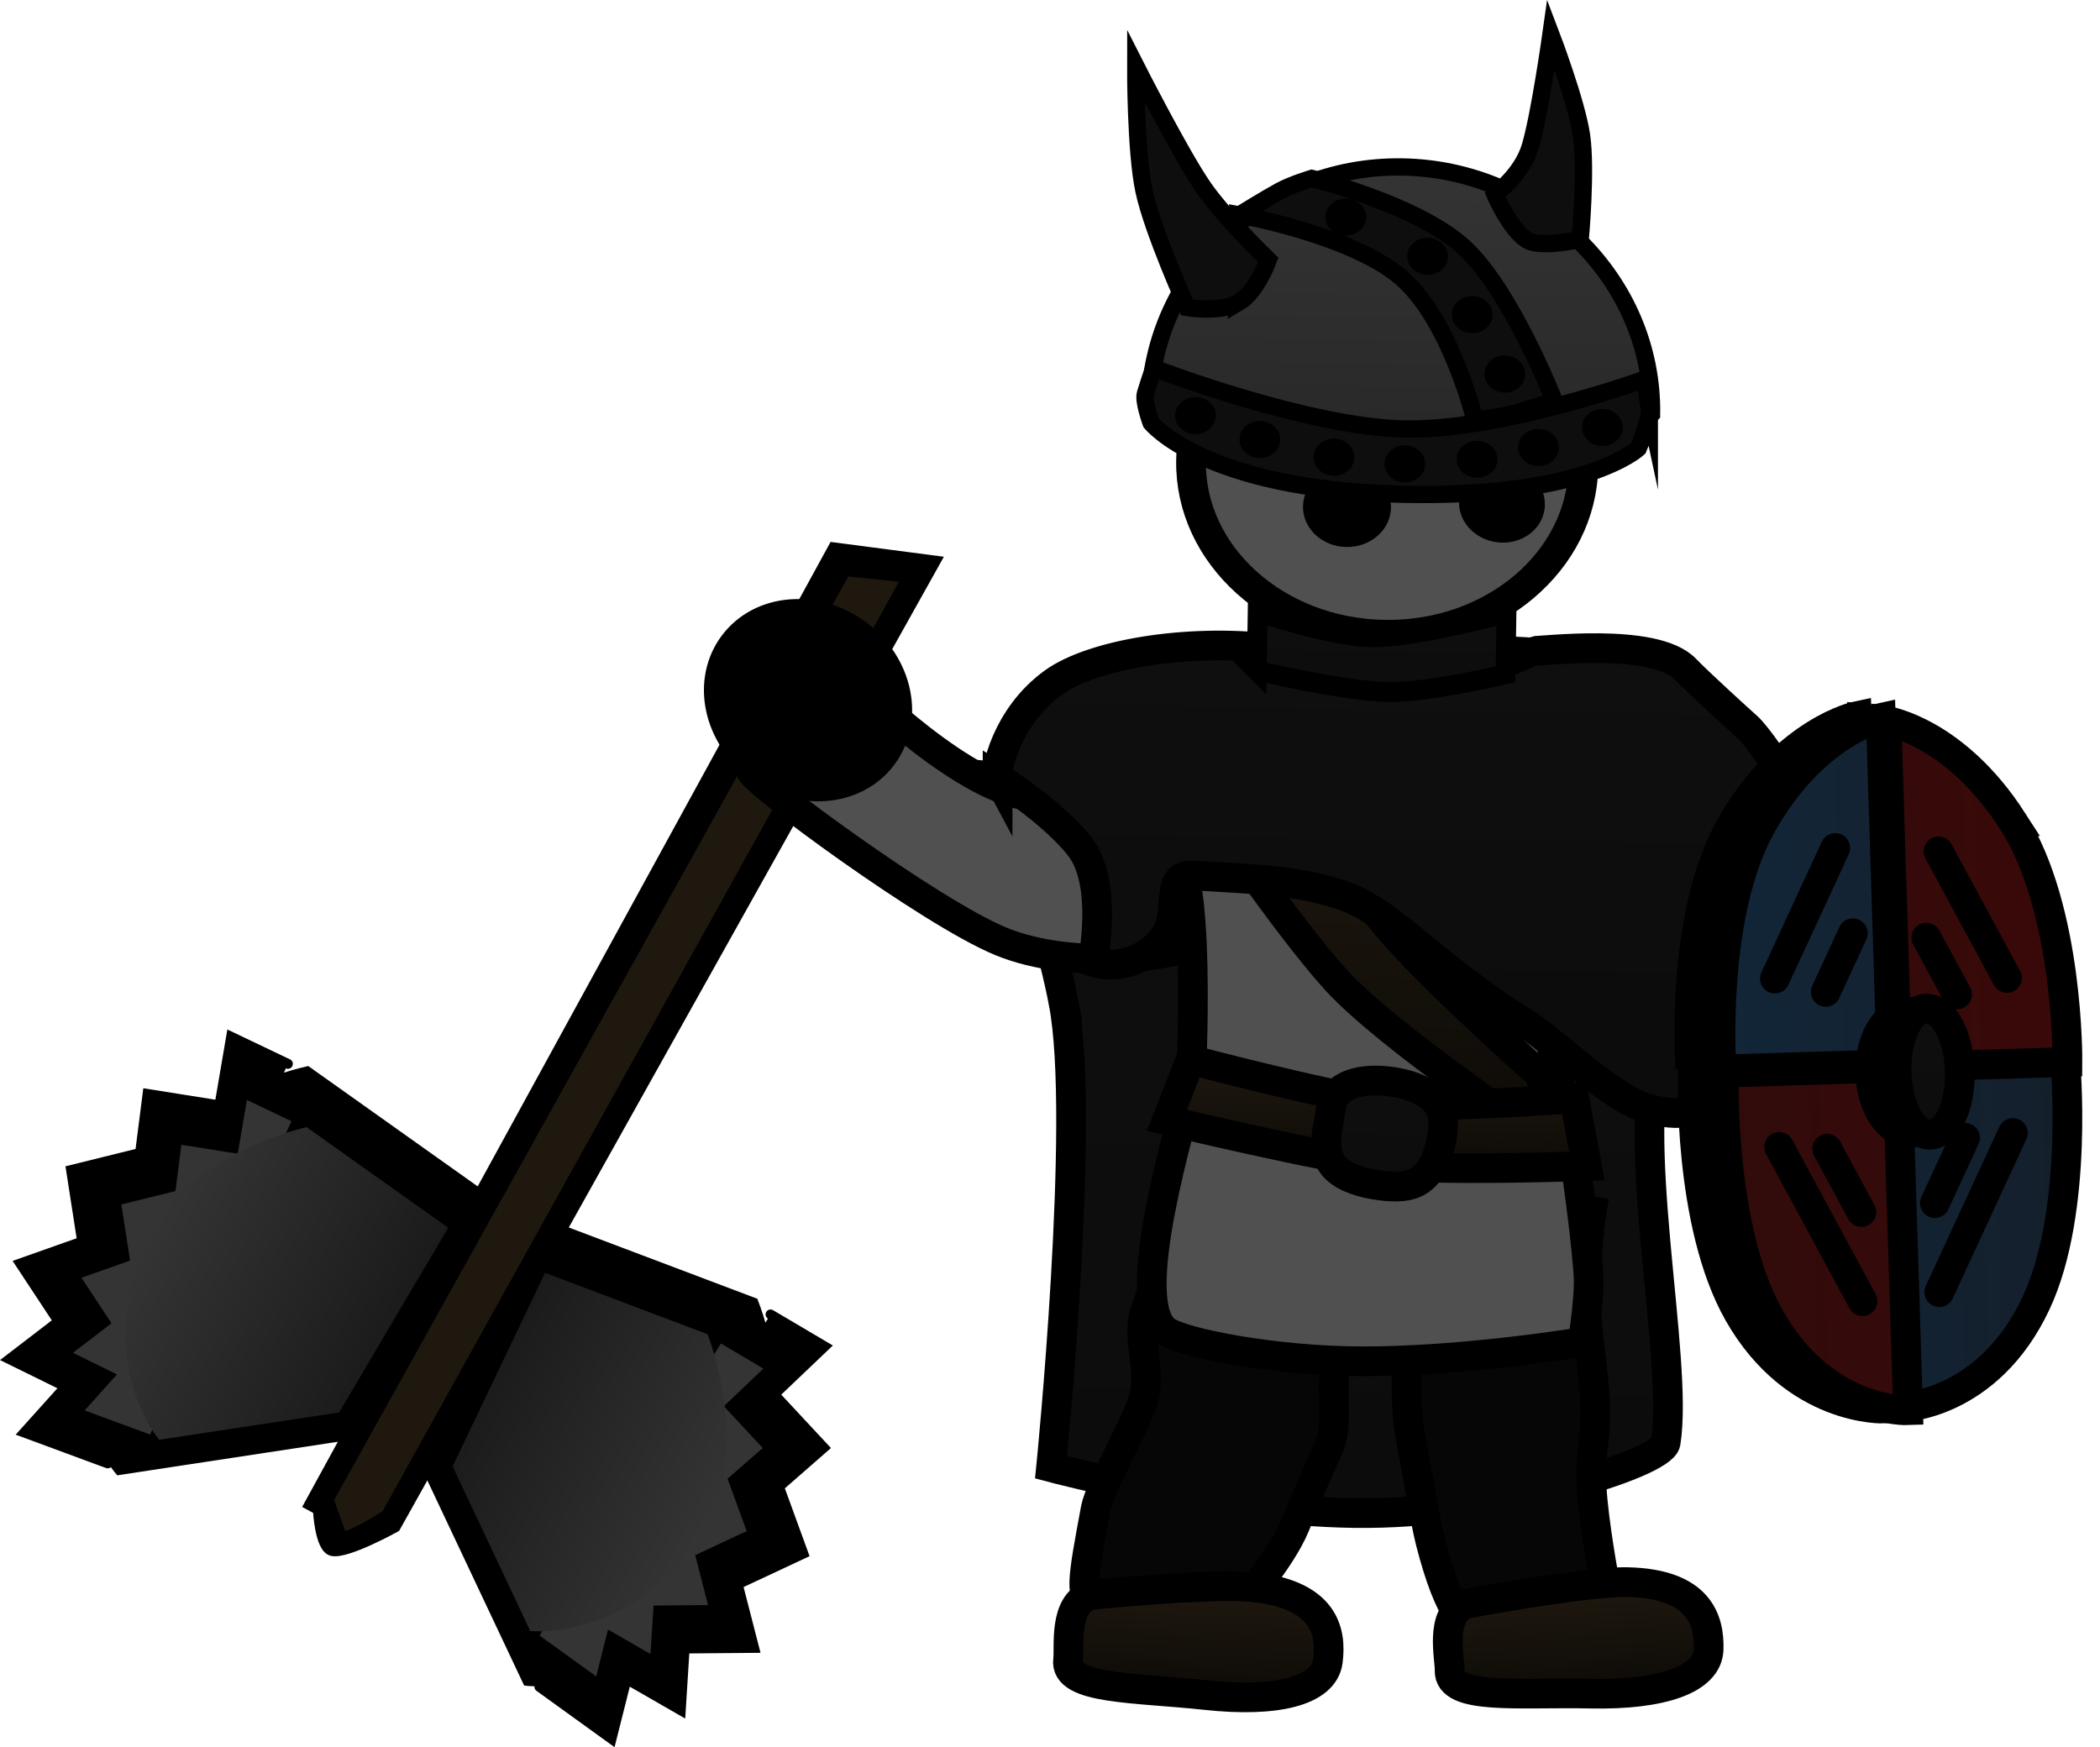 <svg version="1.1" xmlns="http://www.w3.org/2000/svg" xmlns:xlink="http://www.w3.org/1999/xlink" width="106.043" height="88.238" viewBox="0,0,106.043,88.238"><defs><linearGradient x1="193.613" y1="180.152" x2="205.211" y2="186.251" gradientUnits="userSpaceOnUse" id="color-1"><stop offset="0" stop-color="#1b1b1b"/><stop offset="1" stop-color="#343434"/></linearGradient><linearGradient x1="188.656" y1="177.838" x2="177.124" y2="171.615" gradientUnits="userSpaceOnUse" id="color-2"><stop offset="0" stop-color="#1b1b1b"/><stop offset="1" stop-color="#343434"/></linearGradient><linearGradient x1="255.17" y1="148.667" x2="265.137" y2="169.282" gradientUnits="userSpaceOnUse" id="color-3"><stop offset="0" stop-color="#343434"/><stop offset="1" stop-color="#0c0c0c"/></linearGradient><linearGradient x1="239.576" y1="148.597" x2="239.014" y2="185.536" gradientUnits="userSpaceOnUse" id="color-4"><stop offset="0" stop-color="#0f0f0f"/><stop offset="1" stop-color="#0c0c0c"/></linearGradient><linearGradient x1="239.056" y1="148.03" x2="238.772" y2="166.687" gradientUnits="userSpaceOnUse" id="color-5"><stop offset="0" stop-color="#1f180f"/><stop offset="1" stop-color="#0d0b07"/></linearGradient><linearGradient x1="239.24" y1="162.767" x2="239.159" y2="168.043" gradientUnits="userSpaceOnUse" id="color-6"><stop offset="0" stop-color="#1f180f"/><stop offset="1" stop-color="#0d0b07"/></linearGradient><linearGradient x1="239.614" y1="163.686" x2="239.533" y2="169.029" gradientUnits="userSpaceOnUse" id="color-7"><stop offset="0" stop-color="#0f0f0f"/><stop offset="1" stop-color="#0c0c0c"/></linearGradient><linearGradient x1="249.18" y1="189.128" x2="249.484" y2="194.721" gradientUnits="userSpaceOnUse" id="color-8"><stop offset="0" stop-color="#1f180f"/><stop offset="1" stop-color="#0d0b07"/></linearGradient><linearGradient x1="230.311" y1="189.154" x2="230.059" y2="194.755" gradientUnits="userSpaceOnUse" id="color-9"><stop offset="0" stop-color="#1f180f"/><stop offset="1" stop-color="#0d0b07"/></linearGradient><linearGradient x1="240.031" y1="141.694" x2="239.733" y2="161.3" gradientUnits="userSpaceOnUse" id="color-10"><stop offset="0" stop-color="#0f0f0f"/><stop offset="1" stop-color="#0c0c0c"/></linearGradient><linearGradient x1="240.445" y1="117.542" x2="240.082" y2="142.14" gradientUnits="userSpaceOnUse" id="color-11"><stop offset="0" stop-color="#343434"/><stop offset="1" stop-color="#1f1f1f"/></linearGradient><linearGradient x1="256.566" y1="163.038" x2="273.97" y2="162.493" gradientUnits="userSpaceOnUse" id="color-12"><stop offset="0" stop-color="#122639"/><stop offset="1" stop-color="#141f2b"/></linearGradient><linearGradient x1="256.655" y1="163.202" x2="274.058" y2="162.657" gradientUnits="userSpaceOnUse" id="color-13"><stop offset="0" stop-color="#310b0b"/><stop offset="1" stop-color="#3a0909"/></linearGradient><linearGradient x1="265.933" y1="160.202" x2="266.125" y2="166.324" gradientUnits="userSpaceOnUse" id="color-14"><stop offset="0" stop-color="#000000"/><stop offset="1" stop-color="#0c0c0c"/></linearGradient><linearGradient x1="266.916" y1="160.046" x2="267.116" y2="166.418" gradientUnits="userSpaceOnUse" id="color-15"><stop offset="0" stop-color="#0f0f0f"/><stop offset="1" stop-color="#0c0c0c"/></linearGradient><linearGradient x1="239.44" y1="139.983" x2="239.378" y2="144.058" gradientUnits="userSpaceOnUse" id="color-16"><stop offset="0" stop-color="#0f0f0f"/><stop offset="1" stop-color="#0c0c0c"/></linearGradient></defs><g transform="translate(-169.649,-109.11)"><g data-paper-data="{&quot;isPaintingLayer&quot;:true}" fill-rule="nonzero" stroke-linejoin="miter" stroke-miterlimit="10" stroke-dasharray="" stroke-dashoffset="0" style="mix-blend-mode: normal"><g stroke="#000000"><g data-paper-data="{&quot;index&quot;:null}" stroke-linecap="round"><path d="M208.558,175.492l2.735,1.616l-2.545,2.424l2.503,2.689l-2.263,1.978l1.228,3.372l-3.312,1.55l0.827,3.213l-3.509,0.03l-0.196,3.12l-2.736,-1.574l-0.761,3.018l-3.643,-2.63" data-paper-data="{&quot;index&quot;:null}" fill="#000000" stroke-width="0.5"/><path d="M207.699,174.894c0,0 2.773,7.04 0.027,11.979c-4.402,7.916 -11.443,7.129 -11.443,7.129l-5.001,-10.6l5.95,-12.464z" data-paper-data="{&quot;index&quot;:null}" fill="#000000" stroke-width="0.5"/><path d="M202.112,184.705l4.06,2.505" data-paper-data="{&quot;index&quot;:null}" fill="#000000" stroke-width="0.5"/><path d="M208.255,183.142l-3.023,-1.641" data-paper-data="{&quot;index&quot;:null}" fill="#000000" stroke-width="0.5"/><path d="M206.052,176.961l2.145,1.267l-1.996,1.901l1.963,2.109l-1.775,1.551l0.963,2.645l-2.597,1.216l0.648,2.52l-2.752,0.024l-0.154,2.447l-2.145,-1.234l-0.597,2.367l-2.857,-2.062" data-paper-data="{&quot;index&quot;:null}" fill="#343434" stroke-width="0"/><path d="M205.379,176.492c0,0 2.175,5.521 0.021,9.395c-3.452,6.208 -8.974,5.591 -8.974,5.591l-3.922,-8.313l4.666,-9.775z" data-paper-data="{&quot;index&quot;:null}" fill="url(#color-1)" stroke-width="0"/><path d="M205.815,182.961l-2.371,-1.287" data-paper-data="{&quot;index&quot;:null}" fill="#585858" stroke-width="0"/></g><g data-paper-data="{&quot;index&quot;:null}"><g data-paper-data="{&quot;index&quot;:null}" fill="#000000" stroke-width="0.5"><g data-paper-data="{&quot;index&quot;:null}"><path d="M175.088,183.014l-4.215,-1.557l2.081,-2.315l-2.832,-1.392l2.48,-1.903l-1.932,-2.929l3.128,-1.106l-0.561,-3.613l3.484,-0.862l0.38,-2.981l3.628,0.577l0.592,-3.464l2.867,1.369" stroke-linecap="round"/><g data-paper-data="{&quot;index&quot;:null}"><path d="M185.247,185.114l26.481,-48.365l5.186,0.678l-27.295,48.814c0,0 -2.473,1.377 -3.208,1.199c-0.63,-0.153 -0.708,-2.079 -0.708,-2.079z" stroke-linecap="butt"/><path d="M194.284,169.696l-7.026,11.891l-11.587,1.762c0,0 -4.581,-5.406 -0.467,-13.474c2.567,-5.034 9.957,-6.66 9.957,-6.66z" stroke-linecap="round"/></g></g><path d="M175.792,171.352l4.344,1.972" stroke-linecap="round"/><path d="M181.055,168.948l-3.048,-1.594" stroke-linecap="round"/><path d="M177.654,177.125l-3.221,-1.473" stroke-linecap="round"/></g><path d="M177.229,181.559l-3.306,-1.221l1.632,-1.816l-2.221,-1.092l1.945,-1.493l-1.515,-2.297l2.453,-0.868l-0.44,-2.834l2.732,-0.676l0.298,-2.338l2.846,0.453l0.464,-2.717l2.248,1.074" fill="#343434" stroke-width="0" stroke-linecap="round"/><path d="M192.284,171.115l-5.51,9.326l-9.087,1.382c0,0 -3.593,-4.239 -0.366,-10.567c2.013,-3.948 7.809,-5.223 7.809,-5.223z" fill="url(#color-2)" stroke-width="0" stroke-linecap="round"/><path d="M181.188,173.961l-3.406,-1.547" fill="#343434" stroke-width="0" stroke-linecap="round"/><path d="M181.909,170.528l-2.391,-1.25" fill="#585858" stroke-width="0" stroke-linecap="round"/><path d="M179.241,176.941l-2.526,-1.155" fill="#343434" stroke-width="0" stroke-linecap="round"/><path d="M186.248,184.841l26.102,-46.884l3.096,0.323l-26.287,47.32c0,0 -1.804,1.194 -2.252,1.085z" fill="#1f180f" stroke-width="0.5" stroke-linecap="butt"/></g></g><path d="M261.805,171.058c0,0 -3.117,-5.978 -4.92,-8.755c-1.59,-2.449 -5.338,-7.045 -5.338,-7.045l0.374,-9.521c0,0 7.154,6.462 10.006,10.214c2.649,3.485 6.544,11.556 6.544,11.556c0,0 -1.342,2.25 -2.458,2.845c-1.106,0.589 -4.208,0.706 -4.208,0.706z" data-paper-data="{&quot;index&quot;:null}" fill="url(#color-3)" stroke="#000000" stroke-width="1.5" stroke-linecap="butt"/><path d="M249.603,132.677c-0.07,4.77 -4.562,8.571 -10.032,8.489c-5.471,-0.082 -9.849,-4.015 -9.779,-8.785c0.07,-4.77 4.562,-8.571 10.032,-8.489c5.471,0.082 9.849,4.015 9.779,8.785z" fill="#505050" stroke="#000000" stroke-width="1.5" stroke-linecap="butt"/><path d="M223.357,159.75c-1.013,-5.248 -3.589,-11.438 -3.589,-11.438l39.57,3.59c0,0 -3.751,4.693 -5.755,9.68c-1.818,4.523 0.869,16.102 0.176,20.385c-0.171,1.055 -8.396,3.66 -15.741,3.555c-7.043,-0.101 -15.293,-2.311 -15.293,-2.311c0,0 1.764,-17.593 0.631,-23.461z" fill="url(#color-4)" stroke="#000000" stroke-width="1.5" stroke-linecap="butt"/><path d="M213.456,144.115c0,0 5.939,5.835 9.201,5.187c2.878,-0.571 8.003,-2.208 8.003,-2.208l5.302,5.804c0,0 -2.581,2.069 -4.379,3.22c-2.327,1.489 -7.788,2.006 -11.372,0.542c-3.584,-1.464 -12.692,-8.206 -12.623,-8.608c0.365,-2.146 5.869,-3.936 5.869,-3.936z" data-paper-data="{&quot;index&quot;:null}" fill="#505050" stroke="#000000" stroke-width="1.5" stroke-linecap="butt"/><path d="M244.605,191.46c-0.864,0.118 -1.776,-0.82 -2.714,-4.465c-0.287,-1.114 -0.806,-4.228 -1.035,-5.425c-0.296,-1.549 -0.101,-3.187 -0.243,-4.6c-0.314,-3.125 -0.718,-5.453 -0.718,-5.453c0,0 2.768,-1.109 4.993,-1.414c2.225,-0.305 5.135,0.171 5.135,0.171c0,0 -0.329,1.88 -0.275,4.841c0.026,1.425 0.409,3.373 0.451,4.967c0.049,1.836 -0.28,2.457 -0.178,4.152c0.114,1.902 0.657,4.774 0.657,4.774c0,0 -5.548,2.381 -6.073,2.453z" data-paper-data="{&quot;index&quot;:null}" fill="#060606" stroke="#000000" stroke-width="1.5" stroke-linecap="butt"/><path d="M225.016,190.12c-0.899,-0.261 -0.724,-1.113 -0.038,-4.814c0.21,-1.131 2.126,-4.423 2.428,-5.605c0.392,-1.529 -0.404,-3.066 0.079,-4.405c1.069,-2.964 1.698,-5.245 1.698,-5.245c0,0 3.203,0.175 5.519,0.846c2.316,0.671 4.96,2.342 4.96,2.342c0,0 -1.15,1.563 -2.402,4.268c-0.603,1.302 0.111,3.324 -0.55,4.786c-0.761,1.683 -1.029,2.3 -1.676,3.878c-0.726,1.771 -2.983,4.315 -2.983,4.315c0,0 -6.489,-0.207 -7.035,-0.365z" data-paper-data="{&quot;index&quot;:null}" fill="#060606" stroke="#000000" stroke-width="1.5" stroke-linecap="butt"/><path d="M228.597,151.899c-0.539,-0.013 -5.058,-6.794 -2.33,-8.338c4.755,-2.69 10.511,-1.151 12.815,-1.117c1.959,0.029 8.815,-1.603 13.143,1.202c1.875,1.215 -4.357,8.339 -4.415,8.597c-1.053,4.69 -0.039,8.739 0.285,10.092c0.098,0.407 0.363,1.836 0.732,3.358c0.326,1.347 1.047,6.938 1.047,8.164c0,1.08 -0.297,3.023 -0.297,3.023c0,0 -5.997,0.997 -11.199,0.979c-4.374,-0.015 -8.995,-0.917 -9.853,-1.532c-2.02,-1.449 0.828,-10.509 1.252,-12.49c0,0 0.645,-11.892 -1.183,-11.937z" fill="#505050" stroke="#000000" stroke-width="1.5" stroke-linecap="butt"/><path d="M230.093,149.149l3.836,-1.193c0,0 3.804,5.741 6.201,8.416c2.547,2.844 7.367,7.088 7.367,7.088l0.22,3.355c0,0 -7.964,-5.308 -10.595,-8.204c-2.673,-2.943 -7.028,-9.463 -7.028,-9.463z" fill="url(#color-5)" stroke="#000000" stroke-width="1.5" stroke-linecap="butt"/><path d="M229.768,162.631c0,0 6.861,1.806 9.528,2.152c2.835,0.368 9.847,-0.213 9.847,-0.213l0.639,3.429c0,0 -7.512,0.278 -10.415,-0.074c-2.951,-0.358 -10.793,-2.233 -10.793,-2.233z" fill="url(#color-6)" stroke="#000000" stroke-width="1.5" stroke-linecap="butt"/><path d="M236.727,165.867c0.099,-0.488 0.116,-1.215 0.453,-1.56c0.649,-0.665 1.877,-0.717 2.909,-0.542c0.891,0.151 1.827,0.524 2.229,1.197c0.305,0.511 0.211,1.253 0.086,1.869c-0.158,0.781 -0.532,1.615 -1.231,1.986c-0.577,0.307 -1.422,0.236 -2.132,0.116c-0.811,-0.138 -1.696,-0.436 -2.113,-1.021c-0.389,-0.545 -0.341,-1.357 -0.202,-2.045z" fill="url(#color-7)" stroke="#000000" stroke-width="1.5" stroke-linecap="butt"/><path d="M251.822,189.011c3.599,0.077 4.157,1.891 4.106,3.403c-0.05,1.511 -2.366,2.305 -5.965,2.227c-3.599,-0.077 -7.164,0.345 -7.114,-1.166c0.021,-0.632 -0.529,-2.811 0.815,-3.363c0,0 6.063,-1.145 8.158,-1.101z" data-paper-data="{&quot;index&quot;:null}" fill="url(#color-8)" stroke="#000000" stroke-width="1.5" stroke-linecap="butt"/><path d="M232.951,189.265c3.573,0.387 3.948,2.243 3.748,3.745c-0.2,1.502 -2.582,2.093 -6.155,1.706c-3.573,-0.387 -7.161,-0.274 -6.961,-1.776c0.084,-0.628 -0.247,-2.847 1.144,-3.282c0,0 6.145,-0.619 8.225,-0.394z" data-paper-data="{&quot;index&quot;:null}" fill="url(#color-9)" stroke="#000000" stroke-width="1.5" stroke-linecap="butt"/><path d="M220.024,148.366c-0.104,-0.194 0.381,-3.021 2.815,-4.782c1.976,-1.43 6.713,-2.219 10.997,-1.729c2.086,0.238 4.351,1.76 5.587,1.773c4.496,0.046 7.582,-1.647 7.606,-1.644c0.361,0.038 6.15,-0.717 7.724,0.917c0.676,0.702 2.78,2.615 3.136,2.932c0.868,0.775 4.739,6.587 4.092,8.321c-0.674,1.806 -3.89,1.074 -4.27,3.741c-0.381,2.667 0.91,6.091 -0.589,6.586c-1.5,0.496 -2.087,1.207 -4.254,0.621c-1.878,-0.507 -4.762,-3.428 -6.226,-4.33c-4.537,-2.795 -6.692,-5.572 -9.109,-6.413c-2.367,-0.822 -4.625,-0.846 -7.654,-1.036c-1.365,-0.086 -0.709,1.678 -1.252,2.78c-0.662,1.342 -2.463,2.047 -3.8,1.582c0,0 0.805,-3.921 -0.628,-5.789c-1.349,-1.757 -4.175,-3.531 -4.175,-3.531z" data-paper-data="{&quot;index&quot;:null}" fill="url(#color-10)" stroke="#000000" stroke-width="1.5" stroke-linecap="butt"/><path d="M243.337,134.28c0.129,-1.083 1.199,-1.846 2.389,-1.704c1.19,0.142 2.051,1.135 1.922,2.218c-0.129,1.083 -1.199,1.846 -2.389,1.704c-1.19,-0.142 -2.051,-1.135 -1.922,-2.218z" fill="#000000" stroke="#000000" stroke-width="0" stroke-linecap="butt"/><path d="M235.446,134.682c0.017,-1.116 1.024,-2.006 2.251,-1.988c1.227,0.018 2.208,0.938 2.191,2.054c-0.017,1.116 -1.024,2.006 -2.251,1.988c-1.227,-0.018 -2.208,-0.938 -2.191,-2.054z" fill="#000000" stroke="#000000" stroke-width="0" stroke-linecap="butt"/><g stroke-width="0.875"><path d="M227.69,129.655c0.1,-6.793 5.811,-12.216 12.755,-12.113c6.944,0.103 12.702,5.696 12.601,12.488c0,0 -2.659,2.971 -8.106,3.585c-7.047,0.794 -17.294,-0.984 -17.25,-3.96z" fill="url(#color-11)" stroke="#000000" stroke-linecap="butt"/><path d="M252.933,129.718c0.1,0.466 -0.56,2.04 -0.56,2.04c0,0 -2.751,2.546 -12.038,2.31c-9.904,-0.252 -12.563,-3.61 -12.563,-3.61c0,0 -0.396,-1.078 -0.285,-1.46c0.131,-0.447 0.423,-1.298 0.423,-1.298c0,0 7.848,3.027 12.787,3.077c4.938,0.05 12.042,-2.527 12.042,-2.527c0,0 0.098,1.021 0.194,1.468z" fill="#0e0e0e" stroke="#000000" stroke-linecap="round"/><path d="M232.236,119.965c0,0 1.433,-0.883 2.051,-1.215c0.631,-0.339 1.6,-0.629 1.6,-0.629c0,0 5.372,1.317 7.729,3.511c2.358,2.194 4.52,7.73 4.52,7.73c0,0 -1.546,0.492 -2.067,0.637c-0.666,0.185 -1.946,0.32 -1.946,0.32c0,0 -1.197,-4.963 -3.668,-7.148c-2.47,-2.185 -8.219,-3.207 -8.219,-3.207z" fill="#0e0e0e" stroke="#000000" stroke-linecap="round"/><path d="M232.197,124.387c-0.917,0.538 -2.604,0.256 -2.604,0.256c0,0 -1.744,-3.862 -2.179,-5.908c-0.429,-2.021 -0.414,-6.294 -0.414,-6.294c0,0 2.225,4.385 3.385,6.084c1.062,1.554 3.309,3.713 3.309,3.713c0,0 -0.58,1.612 -1.497,2.15z" fill="#0e0e0e" stroke="#000000" stroke-linecap="butt"/><path d="M245.133,118.917c0,0 1.365,-0.949 1.797,-2.433c0.472,-1.622 1.037,-5.633 1.037,-5.633c0,0 1.301,3.408 1.546,5.12c0.248,1.733 -0.067,5.216 -0.067,5.216c0,0 -1.479,0.376 -2.42,0.157c-0.94,-0.219 -1.894,-2.426 -1.894,-2.426z" data-paper-data="{&quot;index&quot;:null}" fill="#0e0e0e" stroke="#000000" stroke-linecap="butt"/><path d="M246.306,131.694c0.008,-0.517 0.475,-0.93 1.043,-0.921c0.568,0.008 1.023,0.434 1.015,0.952c-0.008,0.517 -0.475,0.93 -1.043,0.921c-0.568,-0.008 -1.023,-0.434 -1.015,-0.952z" fill="#000000" stroke="none" stroke-linecap="butt"/><path d="M249.535,130.683c0.008,-0.517 0.475,-0.93 1.043,-0.921c0.568,0.008 1.023,0.434 1.015,0.952c-0.008,0.517 -0.475,0.93 -1.043,0.921c-0.568,-0.008 -1.023,-0.434 -1.015,-0.952z" fill="#000000" stroke="none" stroke-linecap="butt"/><path d="M243.208,132.29c0.008,-0.517 0.475,-0.93 1.043,-0.921c0.568,0.008 1.023,0.434 1.015,0.952c-0.008,0.517 -0.475,0.93 -1.043,0.921c-0.568,-0.008 -1.023,-0.434 -1.015,-0.952z" fill="#000000" stroke="none" stroke-linecap="butt"/><path d="M239.562,132.524c0.008,-0.517 0.475,-0.93 1.043,-0.921c0.568,0.008 1.023,0.434 1.015,0.952c-0.008,0.517 -0.475,0.93 -1.043,0.921c-0.568,-0.008 -1.023,-0.434 -1.015,-0.952z" fill="#000000" stroke="none" stroke-linecap="butt"/><path d="M235.98,132.183c0.008,-0.517 0.475,-0.93 1.043,-0.921c0.568,0.008 1.023,0.434 1.015,0.952c-0.008,0.517 -0.475,0.93 -1.043,0.921c-0.568,-0.008 -1.023,-0.434 -1.015,-0.952z" fill="#000000" stroke="none" stroke-linecap="butt"/><path d="M232.24,131.292c0.008,-0.517 0.475,-0.93 1.043,-0.921c0.568,0.008 1.023,0.434 1.015,0.952c-0.008,0.517 -0.475,0.93 -1.043,0.921c-0.568,-0.008 -1.023,-0.434 -1.015,-0.952z" fill="#000000" stroke="none" stroke-linecap="butt"/><path d="M228.988,130.084c0.008,-0.517 0.475,-0.93 1.043,-0.921c0.568,0.008 1.023,0.434 1.015,0.952c-0.008,0.517 -0.475,0.93 -1.043,0.921c-0.568,-0.008 -1.023,-0.434 -1.015,-0.952z" fill="#000000" stroke="none" stroke-linecap="butt"/><path d="M244.608,127.984c0.008,-0.517 0.475,-0.93 1.043,-0.921c0.568,0.008 1.023,0.434 1.015,0.952c-0.008,0.517 -0.475,0.93 -1.043,0.921c-0.568,-0.008 -1.023,-0.434 -1.015,-0.952z" fill="#000000" stroke="none" stroke-linecap="butt"/><path d="M242.964,124.984c0.008,-0.517 0.475,-0.93 1.043,-0.921c0.568,0.008 1.023,0.434 1.015,0.952c-0.008,0.517 -0.475,0.93 -1.043,0.921c-0.568,-0.008 -1.023,-0.434 -1.015,-0.952z" fill="#000000" stroke="none" stroke-linecap="butt"/><path d="M240.707,122.04c0.008,-0.517 0.475,-0.93 1.043,-0.921c0.568,0.008 1.023,0.434 1.015,0.952c-0.008,0.517 -0.475,0.93 -1.043,0.921c-0.568,-0.008 -1.023,-0.434 -1.015,-0.952z" fill="#000000" stroke="none" stroke-linecap="butt"/><path d="M236.575,120.06c0.008,-0.517 0.475,-0.93 1.043,-0.921c0.568,0.008 1.023,0.434 1.015,0.952c-0.008,0.517 -0.475,0.93 -1.043,0.921c-0.568,-0.008 -1.023,-0.434 -1.015,-0.952z" fill="#000000" stroke="none" stroke-linecap="butt"/></g><path d="M260.365,167.222c0.126,-1.986 2.044,-3.481 4.286,-3.34c2.241,0.142 3.956,1.867 3.831,3.853c-0.126,1.986 -2.044,3.481 -4.286,3.34c-2.241,-0.142 -3.956,-1.867 -3.831,-3.853z" fill="#000000" stroke="#000000" stroke-width="1.5" stroke-linecap="butt"/><g stroke="#000000" stroke-width="1.5"><g fill="#000000" stroke-linecap="round"><path d="M255.005,163.045l18.068,-0.566c0,0 0.756,7.651 -1.546,12.351c-2.527,5.161 -7.032,5.26 -7.032,5.26l-1.091,-34.816c0,0 -3.551,0.731 -6.302,5.46c-2.673,4.594 -2.097,12.311 -2.097,12.311z"/><path d="M270.334,150.486c-3.042,-4.547 -6.632,-5.055 -6.632,-5.055l1.091,34.816c0,0 -4.502,0.183 -7.348,-4.809c-2.591,-4.547 -2.316,-12.23 -2.316,-12.23l18.068,-0.566c0,0 0.091,-7.738 -2.864,-12.156z" data-paper-data="{&quot;index&quot;:null}"/></g><g stroke-linecap="round"><path d="M256.581,163.121l17.348,-0.544c0,0 0.735,7.652 -1.469,12.349c-2.42,5.157 -6.746,5.251 -6.746,5.251l-1.091,-34.816c0,0 -3.409,0.727 -6.044,5.452c-2.56,4.59 -1.998,12.308 -1.998,12.308z" fill="url(#color-12)"/><path d="M268.878,166.571l-1.525,3.299" fill="none"/><path d="M261.843,159.204l1.368,-2.961" fill="none"/><path d="M271.291,166.329l-3.714,8.037" fill="none"/><path d="M259.276,158.534l3.049,-6.599" fill="none"/><path d="M271.284,150.581c-2.926,-4.551 -6.374,-5.063 -6.374,-5.063l1.091,34.816c0,0 -4.323,0.177 -7.061,-4.818c-2.494,-4.55 -2.239,-12.232 -2.239,-12.232l17.348,-0.544c0,0 0.078,-7.738 -2.765,-12.159z" data-paper-data="{&quot;index&quot;:null}" fill="url(#color-13)"/><path d="M261.914,167.123l1.728,3.197" data-paper-data="{&quot;index&quot;:null}" fill="none"/><path d="M268.474,159.33l-1.551,-2.87" data-paper-data="{&quot;index&quot;:null}" fill="none"/><path d="M259.49,167.032l4.21,7.789" data-paper-data="{&quot;index&quot;:null}" fill="none"/><path d="M270.994,158.501l-3.456,-6.395" data-paper-data="{&quot;index&quot;:null}" fill="none"/></g><path d="M267.964,163.202c0.053,1.691 -0.771,3.088 -1.84,3.122c-1.069,0.033 -1.979,-1.31 -2.031,-3c-0.053,-1.691 0.771,-3.088 1.84,-3.122c1.069,-0.033 1.979,1.31 2.031,3z" fill="url(#color-14)" stroke-linecap="butt"/><path d="M265.421,163.282c-0.055,-1.76 0.614,-3.208 1.495,-3.236c0.881,-0.028 1.64,1.376 1.695,3.136c0.055,1.76 -0.614,3.208 -1.495,3.236c-0.881,0.028 -1.64,-1.376 -1.695,-3.136z" fill="url(#color-15)" stroke-linecap="butt"/></g><path d="M206.7,141.655c1.378,-1.836 4.176,-2.064 6.248,-0.508c2.072,1.556 2.635,4.305 1.256,6.141c-1.378,1.836 -4.176,2.064 -6.248,0.508c-2.072,-1.556 -2.635,-4.305 -1.256,-6.141z" fill="#000000" stroke="#000000" stroke-width="1.5" stroke-linecap="butt"/><path d="M233.111,142.98l0.045,-2.964c0,0 3.821,1.273 5.791,1.282c2.194,0.01 6.774,-1.225 6.774,-1.225l-0.047,3.087c0,0 -3.901,0.932 -5.895,0.903c-2.178,-0.031 -6.669,-1.084 -6.669,-1.084z" fill="url(#color-16)" stroke="#000000" stroke-width="1" stroke-linecap="butt"/></g></g></svg>